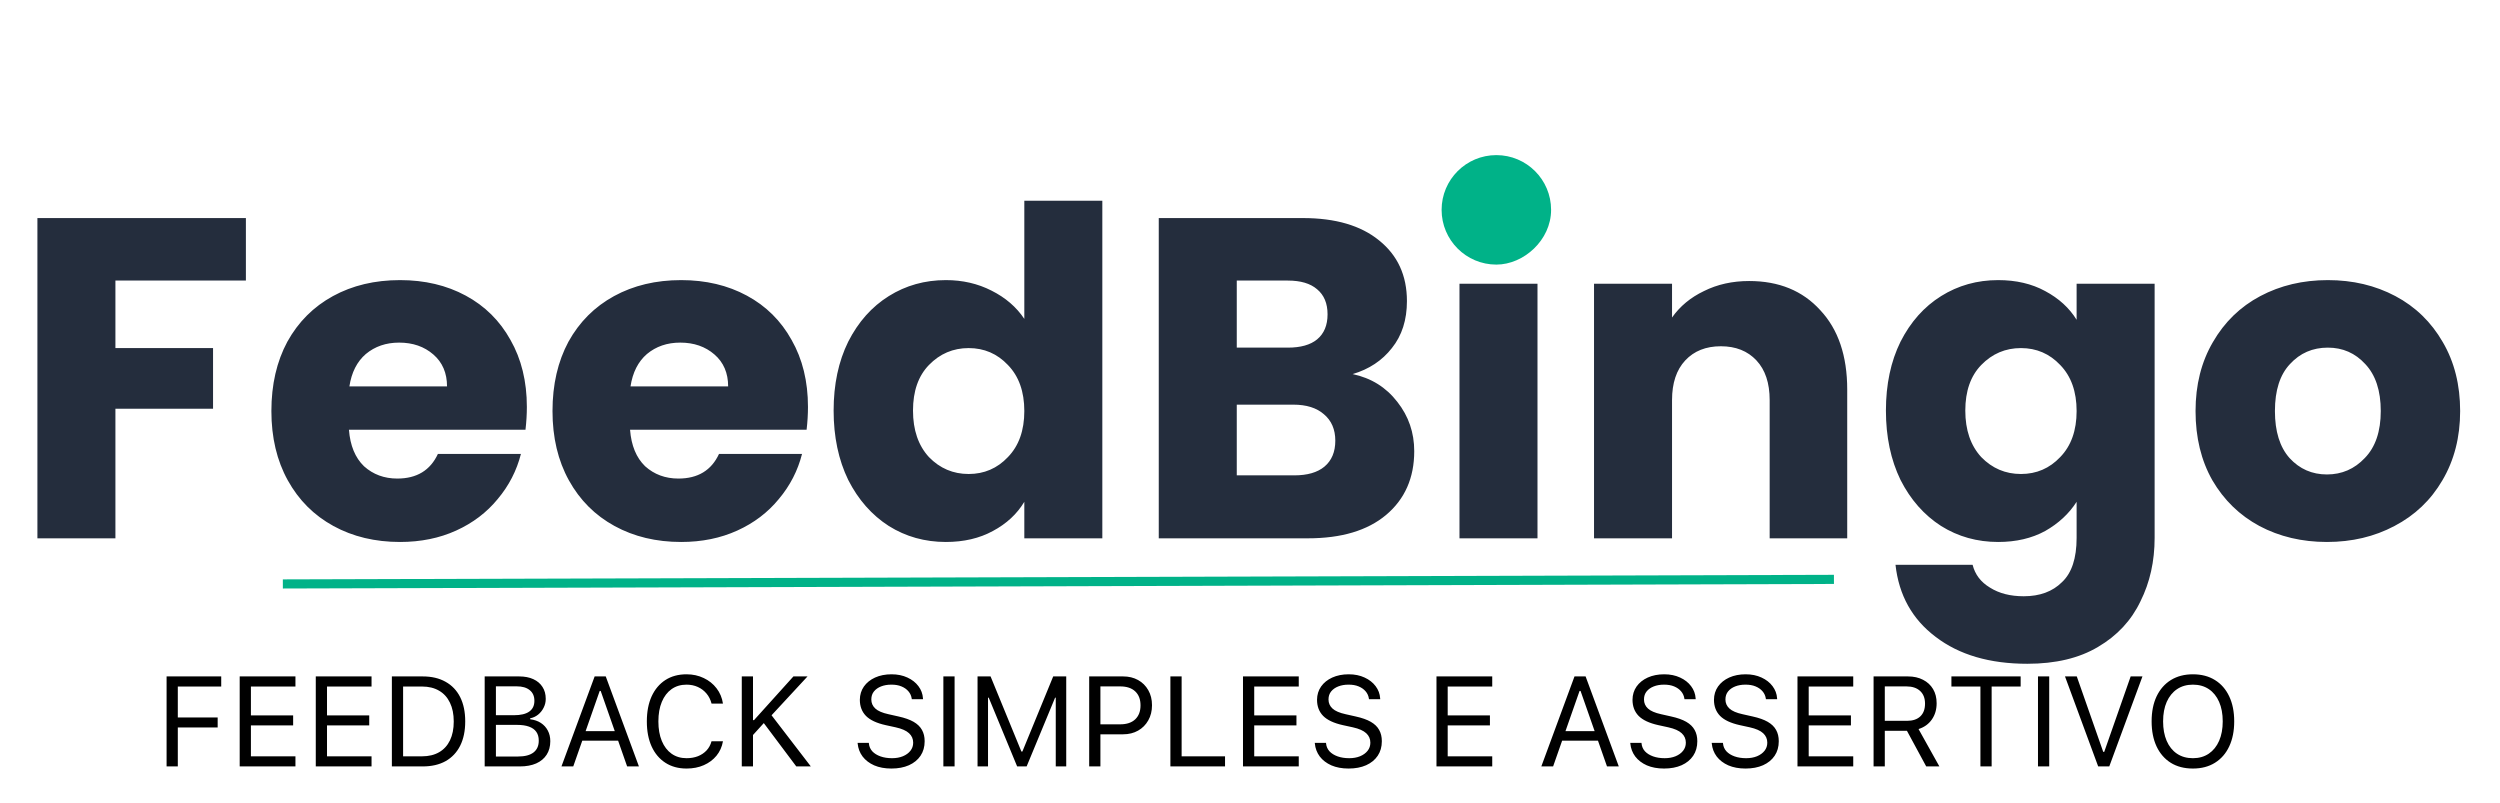 <svg width="274" height="88" viewBox="0 0 274 88" fill="none" xmlns="http://www.w3.org/2000/svg">
<g filter="url(#filter0_d_31_12)">
<path d="M26.95 19.9V26.75H12.65V34.15H23.35V40.8H12.65V55H4.1V19.9H26.95ZM57.744 40.6C57.744 41.4 57.694 42.233 57.594 43.1H38.244C38.377 44.833 38.927 46.167 39.894 47.1C40.894 48 42.11 48.45 43.544 48.45C45.677 48.45 47.16 47.55 47.994 45.75H57.094C56.627 47.583 55.777 49.233 54.544 50.7C53.344 52.167 51.827 53.317 49.994 54.15C48.16 54.983 46.11 55.4 43.844 55.4C41.11 55.4 38.677 54.817 36.544 53.65C34.41 52.483 32.744 50.817 31.544 48.65C30.344 46.483 29.744 43.95 29.744 41.05C29.744 38.15 30.327 35.617 31.494 33.45C32.694 31.283 34.36 29.617 36.494 28.45C38.627 27.283 41.077 26.7 43.844 26.7C46.544 26.7 48.944 27.267 51.044 28.4C53.144 29.533 54.777 31.15 55.944 33.25C57.144 35.35 57.744 37.8 57.744 40.6ZM48.994 38.35C48.994 36.883 48.494 35.717 47.494 34.85C46.494 33.983 45.244 33.55 43.744 33.55C42.31 33.55 41.094 33.967 40.094 34.8C39.127 35.633 38.527 36.817 38.294 38.35H48.994ZM88.554 40.6C88.554 41.4 88.504 42.233 88.404 43.1H69.054C69.188 44.833 69.738 46.167 70.704 47.1C71.704 48 72.921 48.45 74.354 48.45C76.488 48.45 77.971 47.55 78.804 45.75H87.904C87.438 47.583 86.588 49.233 85.354 50.7C84.154 52.167 82.638 53.317 80.804 54.15C78.971 54.983 76.921 55.4 74.654 55.4C71.921 55.4 69.488 54.817 67.354 53.65C65.221 52.483 63.554 50.817 62.354 48.65C61.154 46.483 60.554 43.95 60.554 41.05C60.554 38.15 61.138 35.617 62.304 33.45C63.504 31.283 65.171 29.617 67.304 28.45C69.438 27.283 71.888 26.7 74.654 26.7C77.354 26.7 79.754 27.267 81.854 28.4C83.954 29.533 85.588 31.15 86.754 33.25C87.954 35.35 88.554 37.8 88.554 40.6ZM79.804 38.35C79.804 36.883 79.304 35.717 78.304 34.85C77.304 33.983 76.054 33.55 74.554 33.55C73.121 33.55 71.904 33.967 70.904 34.8C69.938 35.633 69.338 36.817 69.104 38.35H79.804ZM91.365 41C91.365 38.133 91.898 35.617 92.965 33.45C94.065 31.283 95.548 29.617 97.415 28.45C99.281 27.283 101.365 26.7 103.665 26.7C105.498 26.7 107.165 27.083 108.665 27.85C110.198 28.617 111.398 29.65 112.265 30.95V18H120.815V55H112.265V51C111.465 52.333 110.315 53.4 108.815 54.2C107.348 55 105.632 55.4 103.665 55.4C101.365 55.4 99.281 54.817 97.415 53.65C95.548 52.45 94.065 50.767 92.965 48.6C91.898 46.4 91.365 43.867 91.365 41ZM112.265 41.05C112.265 38.917 111.665 37.233 110.465 36C109.298 34.767 107.865 34.15 106.165 34.15C104.465 34.15 103.015 34.767 101.815 36C100.648 37.2 100.065 38.867 100.065 41C100.065 43.133 100.648 44.833 101.815 46.1C103.015 47.333 104.465 47.95 106.165 47.95C107.865 47.95 109.298 47.333 110.465 46.1C111.665 44.867 112.265 43.183 112.265 41.05ZM148.25 37C150.284 37.433 151.917 38.45 153.15 40.05C154.384 41.617 155 43.417 155 45.45C155 48.383 153.967 50.717 151.9 52.45C149.867 54.15 147.017 55 143.35 55H127V19.9H142.8C146.367 19.9 149.15 20.717 151.15 22.35C153.184 23.983 154.2 26.2 154.2 29C154.2 31.067 153.65 32.783 152.55 34.15C151.484 35.517 150.05 36.467 148.25 37ZM135.55 34.1H141.15C142.55 34.1 143.617 33.8 144.35 33.2C145.117 32.567 145.5 31.65 145.5 30.45C145.5 29.25 145.117 28.333 144.35 27.7C143.617 27.067 142.55 26.75 141.15 26.75H135.55V34.1ZM141.85 48.1C143.284 48.1 144.384 47.783 145.15 47.15C145.95 46.483 146.35 45.533 146.35 44.3C146.35 43.067 145.934 42.1 145.1 41.4C144.3 40.7 143.184 40.35 141.75 40.35H135.55V48.1H141.85ZM164.259 24.2C162.759 24.2 161.526 23.767 160.559 22.9C159.626 22 159.159 20.9 159.159 19.6C159.159 18.267 159.626 17.167 160.559 16.3C161.526 15.4 162.759 14.95 164.259 14.95C165.726 14.95 166.926 15.4 167.859 16.3C168.826 17.167 169.309 18.267 169.309 19.6C169.309 20.9 168.826 22 167.859 22.9C166.926 23.767 165.726 24.2 164.259 24.2ZM168.509 27.1V55H159.959V27.1H168.509ZM191.705 26.8C194.972 26.8 197.572 27.867 199.505 30C201.472 32.1 202.455 35 202.455 38.7V55H193.955V39.85C193.955 37.983 193.472 36.533 192.505 35.5C191.539 34.467 190.239 33.95 188.605 33.95C186.972 33.95 185.672 34.467 184.705 35.5C183.739 36.533 183.255 37.983 183.255 39.85V55H174.705V27.1H183.255V30.8C184.122 29.567 185.289 28.6 186.755 27.9C188.222 27.167 189.872 26.8 191.705 26.8ZM218.997 26.7C220.964 26.7 222.68 27.1 224.147 27.9C225.647 28.7 226.797 29.75 227.597 31.05V27.1H236.147V54.95C236.147 57.517 235.63 59.833 234.597 61.9C233.597 64 232.047 65.667 229.947 66.9C227.88 68.133 225.297 68.75 222.197 68.75C218.064 68.75 214.714 67.767 212.147 65.8C209.58 63.867 208.114 61.233 207.747 57.9H216.197C216.464 58.967 217.097 59.8 218.097 60.4C219.097 61.033 220.33 61.35 221.797 61.35C223.564 61.35 224.964 60.833 225.997 59.8C227.064 58.8 227.597 57.183 227.597 54.95V51C226.764 52.3 225.614 53.367 224.147 54.2C222.68 55 220.964 55.4 218.997 55.4C216.697 55.4 214.614 54.817 212.747 53.65C210.88 52.45 209.397 50.767 208.297 48.6C207.23 46.4 206.697 43.867 206.697 41C206.697 38.133 207.23 35.617 208.297 33.45C209.397 31.283 210.88 29.617 212.747 28.45C214.614 27.283 216.697 26.7 218.997 26.7ZM227.597 41.05C227.597 38.917 226.997 37.233 225.797 36C224.63 34.767 223.197 34.15 221.497 34.15C219.797 34.15 218.347 34.767 217.147 36C215.98 37.2 215.397 38.867 215.397 41C215.397 43.133 215.98 44.833 217.147 46.1C218.347 47.333 219.797 47.95 221.497 47.95C223.197 47.95 224.63 47.333 225.797 46.1C226.997 44.867 227.597 43.183 227.597 41.05ZM255.032 55.4C252.299 55.4 249.832 54.817 247.632 53.65C245.466 52.483 243.749 50.817 242.482 48.65C241.249 46.483 240.632 43.95 240.632 41.05C240.632 38.183 241.266 35.667 242.532 33.5C243.799 31.3 245.532 29.617 247.732 28.45C249.932 27.283 252.399 26.7 255.132 26.7C257.866 26.7 260.332 27.283 262.532 28.45C264.732 29.617 266.466 31.3 267.732 33.5C268.999 35.667 269.632 38.183 269.632 41.05C269.632 43.917 268.982 46.45 267.682 48.65C266.416 50.817 264.666 52.483 262.432 53.65C260.232 54.817 257.766 55.4 255.032 55.4ZM255.032 48C256.666 48 258.049 47.4 259.182 46.2C260.349 45 260.932 43.283 260.932 41.05C260.932 38.817 260.366 37.1 259.232 35.9C258.132 34.7 256.766 34.1 255.132 34.1C253.466 34.1 252.082 34.7 250.982 35.9C249.882 37.067 249.332 38.783 249.332 41.05C249.332 43.283 249.866 45 250.932 46.2C252.032 47.4 253.399 48 255.032 48Z" fill="#242D3D"/>
</g>
<g filter="url(#filter1_i_31_12)">
<path d="M170 19C170 22.314 167 25 164 25C160.686 25 158 22.314 158 19C158 15.686 160.686 13 164 13C167.314 13 170 15.686 170 19Z" fill="#00B288"/>
</g>
<path d="M18.258 84V74.136H24.246V75.243H19.488V78.634H23.856V79.728H19.488V84H18.258ZM26.27 84V74.136H32.381V75.243H27.5V78.408H32.128V79.502H27.5V82.893H32.381V84H26.27ZM34.609 84V74.136H40.721V75.243H35.84V78.408H40.468V79.502H35.84V82.893H40.721V84H34.609ZM42.949 84V74.136H46.333C47.308 74.136 48.142 74.332 48.835 74.724C49.532 75.111 50.065 75.671 50.435 76.405C50.804 77.139 50.988 78.023 50.988 79.058V79.071C50.988 80.106 50.804 80.992 50.435 81.731C50.065 82.464 49.535 83.027 48.842 83.419C48.149 83.806 47.313 84 46.333 84H42.949ZM44.18 82.893H46.251C46.985 82.893 47.611 82.742 48.131 82.441C48.65 82.141 49.047 81.705 49.32 81.136C49.594 80.566 49.73 79.882 49.73 79.085V79.071C49.73 78.269 49.592 77.583 49.313 77.014C49.04 76.439 48.644 76.002 48.124 75.701C47.605 75.396 46.98 75.243 46.251 75.243H44.18V82.893ZM53.736 84V82.913H56.785C57.528 82.913 58.091 82.765 58.474 82.469C58.856 82.172 59.048 81.742 59.048 81.177V81.163C59.048 80.785 58.959 80.468 58.781 80.213C58.603 79.958 58.337 79.766 57.981 79.639C57.63 79.511 57.193 79.447 56.669 79.447H53.736V78.388H56.32C57.068 78.388 57.628 78.255 58.002 77.991C58.38 77.727 58.569 77.335 58.569 76.815V76.802C58.569 76.3 58.398 75.913 58.057 75.64C57.719 75.362 57.245 75.223 56.635 75.223H53.736V74.136H56.895C57.501 74.136 58.02 74.236 58.453 74.436C58.891 74.637 59.226 74.922 59.458 75.291C59.695 75.656 59.813 76.088 59.813 76.59V76.603C59.813 76.945 59.736 77.267 59.581 77.567C59.431 77.868 59.228 78.121 58.973 78.326C58.717 78.531 58.43 78.663 58.111 78.723V78.832C58.562 78.887 58.952 79.021 59.28 79.235C59.608 79.45 59.861 79.728 60.039 80.069C60.221 80.407 60.312 80.792 60.312 81.225V81.238C60.312 81.812 60.178 82.307 59.909 82.722C59.645 83.132 59.264 83.449 58.768 83.672C58.271 83.891 57.672 84 56.97 84H53.736ZM53.121 84V74.136H54.352V84H53.121ZM61.536 84L65.173 74.136H66.116V75.728H65.727L62.828 84H61.536ZM63.184 81.177L63.566 80.131H68.023L68.406 81.177H63.184ZM68.734 84L65.836 75.728V74.136H66.39L70.026 84H68.734ZM75.249 84.232C74.356 84.232 73.583 84.023 72.932 83.603C72.28 83.184 71.776 82.59 71.421 81.819C71.07 81.049 70.894 80.135 70.894 79.078V79.064C70.894 78.003 71.07 77.087 71.421 76.316C71.776 75.546 72.278 74.951 72.925 74.532C73.576 74.113 74.349 73.903 75.242 73.903C75.935 73.903 76.564 74.04 77.129 74.314C77.699 74.582 78.168 74.958 78.537 75.441C78.906 75.92 79.139 76.474 79.234 77.103L79.228 77.116H77.99L77.983 77.103C77.874 76.679 77.689 76.314 77.43 76.009C77.17 75.699 76.853 75.46 76.48 75.291C76.11 75.122 75.698 75.038 75.242 75.038C74.613 75.038 74.066 75.202 73.602 75.53C73.141 75.858 72.786 76.323 72.535 76.925C72.284 77.526 72.159 78.24 72.159 79.064V79.078C72.159 79.898 72.284 80.609 72.535 81.211C72.786 81.812 73.141 82.277 73.602 82.606C74.066 82.934 74.616 83.098 75.249 83.098C75.709 83.098 76.126 83.025 76.5 82.879C76.874 82.728 77.188 82.517 77.443 82.243C77.699 81.965 77.876 81.637 77.977 81.259L77.99 81.245H79.234V81.259C79.125 81.86 78.888 82.384 78.523 82.831C78.159 83.273 77.696 83.617 77.136 83.863C76.58 84.109 75.951 84.232 75.249 84.232ZM82.393 80.705L82.324 78.928H82.639L86.959 74.136H88.504L84.423 78.545L83.849 79.099L82.393 80.705ZM81.299 84V74.136H82.529V84H81.299ZM87.273 84L83.589 79.085L84.436 78.231L88.866 84H87.273ZM97.698 84.232C96.978 84.232 96.349 84.116 95.811 83.884C95.278 83.647 94.855 83.323 94.54 82.913C94.23 82.498 94.05 82.024 94 81.491L93.993 81.416H95.224L95.231 81.491C95.262 81.819 95.388 82.104 95.606 82.346C95.83 82.583 96.126 82.767 96.495 82.899C96.869 83.032 97.293 83.098 97.767 83.098C98.213 83.098 98.61 83.027 98.956 82.886C99.307 82.74 99.583 82.539 99.783 82.284C99.984 82.029 100.084 81.735 100.084 81.402V81.395C100.084 80.985 99.934 80.641 99.633 80.363C99.332 80.081 98.842 79.864 98.163 79.714L97.069 79.475C96.08 79.256 95.36 78.919 94.909 78.463C94.463 78.003 94.239 77.415 94.239 76.699V76.692C94.244 76.145 94.392 75.662 94.684 75.243C94.98 74.824 95.388 74.496 95.907 74.259C96.431 74.022 97.033 73.903 97.712 73.903C98.368 73.903 98.949 74.022 99.455 74.259C99.961 74.491 100.362 74.806 100.658 75.202C100.959 75.599 101.125 76.043 101.157 76.535L101.164 76.631H99.934L99.92 76.542C99.874 76.25 99.756 75.993 99.564 75.769C99.373 75.542 99.118 75.362 98.799 75.23C98.48 75.097 98.106 75.034 97.678 75.038C97.268 75.038 96.898 75.102 96.57 75.23C96.242 75.357 95.98 75.542 95.784 75.783C95.593 76.02 95.497 76.312 95.497 76.658V76.665C95.497 77.057 95.643 77.387 95.935 77.656C96.226 77.925 96.707 78.132 97.377 78.278L98.471 78.524C99.159 78.675 99.713 78.871 100.132 79.112C100.551 79.354 100.856 79.65 101.048 80.001C101.244 80.347 101.342 80.757 101.342 81.231V81.238C101.342 81.853 101.191 82.384 100.891 82.831C100.59 83.278 100.166 83.624 99.619 83.87C99.072 84.112 98.432 84.232 97.698 84.232ZM103.393 84V74.136H104.623V84H103.393ZM107.139 84V74.136H108.567L111.944 82.366H112.054L115.431 74.136H116.859V84H115.711V76.467H115.109L116.49 74.409L112.519 84H111.479L107.515 74.409L108.889 76.467H108.287V84H107.139ZM119.99 80.48V79.386H122.779C123.486 79.386 124.033 79.204 124.42 78.839C124.807 78.47 125.001 77.962 125.001 77.314V77.301C125.001 76.649 124.807 76.141 124.42 75.776C124.033 75.412 123.486 75.23 122.779 75.23H119.99V74.136H123.094C123.714 74.136 124.26 74.268 124.734 74.532C125.208 74.796 125.58 75.166 125.849 75.64C126.122 76.114 126.259 76.663 126.259 77.287V77.301C126.259 77.925 126.122 78.477 125.849 78.955C125.58 79.434 125.208 79.807 124.734 80.076C124.26 80.345 123.714 80.48 123.094 80.48H119.99ZM119.375 84V74.136H120.605V84H119.375ZM128.275 84V74.136H129.506V82.893H134.264V84H128.275ZM136.232 84V74.136H142.344V75.243H137.463V78.408H142.091V79.502H137.463V82.893H142.344V84H136.232ZM147.806 84.232C147.086 84.232 146.457 84.116 145.919 83.884C145.386 83.647 144.962 83.323 144.647 82.913C144.338 82.498 144.158 82.024 144.107 81.491L144.101 81.416H145.331L145.338 81.491C145.37 81.819 145.495 82.104 145.714 82.346C145.937 82.583 146.233 82.767 146.603 82.899C146.976 83.032 147.4 83.098 147.874 83.098C148.321 83.098 148.717 83.027 149.063 82.886C149.414 82.74 149.69 82.539 149.891 82.284C150.091 82.029 150.191 81.735 150.191 81.402V81.395C150.191 80.985 150.041 80.641 149.74 80.363C149.439 80.081 148.95 79.864 148.271 79.714L147.177 79.475C146.188 79.256 145.468 78.919 145.017 78.463C144.57 78.003 144.347 77.415 144.347 76.699V76.692C144.351 76.145 144.499 75.662 144.791 75.243C145.087 74.824 145.495 74.496 146.015 74.259C146.539 74.022 147.14 73.903 147.819 73.903C148.476 73.903 149.057 74.022 149.562 74.259C150.068 74.491 150.469 74.806 150.766 75.202C151.066 75.599 151.233 76.043 151.265 76.535L151.271 76.631H150.041L150.027 76.542C149.982 76.25 149.863 75.993 149.672 75.769C149.48 75.542 149.225 75.362 148.906 75.23C148.587 75.097 148.214 75.034 147.785 75.038C147.375 75.038 147.006 75.102 146.678 75.23C146.35 75.357 146.088 75.542 145.892 75.783C145.7 76.02 145.604 76.312 145.604 76.658V76.665C145.604 77.057 145.75 77.387 146.042 77.656C146.334 77.925 146.814 78.132 147.484 78.278L148.578 78.524C149.266 78.675 149.82 78.871 150.239 79.112C150.659 79.354 150.964 79.65 151.155 80.001C151.351 80.347 151.449 80.757 151.449 81.231V81.238C151.449 81.853 151.299 82.384 150.998 82.831C150.697 83.278 150.273 83.624 149.727 83.87C149.18 84.112 148.539 84.232 147.806 84.232ZM157.438 84V74.136H163.549V75.243H158.668V78.408H163.296V79.502H158.668V82.893H163.549V84H157.438ZM168.929 84L172.565 74.136H173.509V75.728H173.119L170.221 84H168.929ZM170.576 81.177L170.959 80.131H175.416L175.799 81.177H170.576ZM176.127 84L173.229 75.728V74.136H173.782L177.419 84H176.127ZM182.382 84.232C181.662 84.232 181.033 84.116 180.495 83.884C179.962 83.647 179.538 83.323 179.224 82.913C178.914 82.498 178.734 82.024 178.684 81.491L178.677 81.416H179.907L179.914 81.491C179.946 81.819 180.071 82.104 180.29 82.346C180.513 82.583 180.81 82.767 181.179 82.899C181.552 83.032 181.976 83.098 182.45 83.098C182.897 83.098 183.293 83.027 183.64 82.886C183.991 82.74 184.266 82.539 184.467 82.284C184.667 82.029 184.768 81.735 184.768 81.402V81.395C184.768 80.985 184.617 80.641 184.316 80.363C184.016 80.081 183.526 79.864 182.847 79.714L181.753 79.475C180.764 79.256 180.044 78.919 179.593 78.463C179.146 78.003 178.923 77.415 178.923 76.699V76.692C178.927 76.145 179.076 75.662 179.367 75.243C179.663 74.824 180.071 74.496 180.591 74.259C181.115 74.022 181.716 73.903 182.396 73.903C183.052 73.903 183.633 74.022 184.139 74.259C184.645 74.491 185.046 74.806 185.342 75.202C185.643 75.599 185.809 76.043 185.841 76.535L185.848 76.631H184.617L184.604 76.542C184.558 76.25 184.439 75.993 184.248 75.769C184.057 75.542 183.801 75.362 183.482 75.23C183.163 75.097 182.79 75.034 182.361 75.038C181.951 75.038 181.582 75.102 181.254 75.23C180.926 75.357 180.664 75.542 180.468 75.783C180.276 76.02 180.181 76.312 180.181 76.658V76.665C180.181 77.057 180.326 77.387 180.618 77.656C180.91 77.925 181.391 78.132 182.061 78.278L183.154 78.524C183.842 78.675 184.396 78.871 184.815 79.112C185.235 79.354 185.54 79.65 185.731 80.001C185.927 80.347 186.025 80.757 186.025 81.231V81.238C186.025 81.853 185.875 82.384 185.574 82.831C185.273 83.278 184.85 83.624 184.303 83.87C183.756 84.112 183.116 84.232 182.382 84.232ZM191.31 84.232C190.59 84.232 189.961 84.116 189.423 83.884C188.89 83.647 188.466 83.323 188.151 82.913C187.841 82.498 187.661 82.024 187.611 81.491L187.604 81.416H188.835L188.842 81.491C188.874 81.819 188.999 82.104 189.218 82.346C189.441 82.583 189.737 82.767 190.106 82.899C190.48 83.032 190.904 83.098 191.378 83.098C191.825 83.098 192.221 83.027 192.567 82.886C192.918 82.74 193.194 82.539 193.395 82.284C193.595 82.029 193.695 81.735 193.695 81.402V81.395C193.695 80.985 193.545 80.641 193.244 80.363C192.943 80.081 192.453 79.864 191.774 79.714L190.681 79.475C189.692 79.256 188.972 78.919 188.521 78.463C188.074 78.003 187.851 77.415 187.851 76.699V76.692C187.855 76.145 188.003 75.662 188.295 75.243C188.591 74.824 188.999 74.496 189.519 74.259C190.043 74.022 190.644 73.903 191.323 73.903C191.979 73.903 192.561 74.022 193.066 74.259C193.572 74.491 193.973 74.806 194.27 75.202C194.57 75.599 194.737 76.043 194.769 76.535L194.775 76.631H193.545L193.531 76.542C193.486 76.25 193.367 75.993 193.176 75.769C192.984 75.542 192.729 75.362 192.41 75.23C192.091 75.097 191.717 75.034 191.289 75.038C190.879 75.038 190.51 75.102 190.182 75.23C189.854 75.357 189.591 75.542 189.396 75.783C189.204 76.02 189.108 76.312 189.108 76.658V76.665C189.108 77.057 189.254 77.387 189.546 77.656C189.838 77.925 190.318 78.132 190.988 78.278L192.082 78.524C192.77 78.675 193.324 78.871 193.743 79.112C194.162 79.354 194.468 79.65 194.659 80.001C194.855 80.347 194.953 80.757 194.953 81.231V81.238C194.953 81.853 194.803 82.384 194.502 82.831C194.201 83.278 193.777 83.624 193.23 83.87C192.684 84.112 192.043 84.232 191.31 84.232ZM197.004 84V74.136H203.115V75.243H198.234V78.408H202.862V79.502H198.234V82.893H203.115V84H197.004ZM205.344 84V74.136H209.11C209.744 74.136 210.295 74.259 210.765 74.505C211.239 74.746 211.605 75.086 211.865 75.523C212.125 75.961 212.255 76.476 212.255 77.068V77.082C212.255 77.766 212.079 78.358 211.729 78.859C211.378 79.361 210.892 79.709 210.272 79.905L212.556 84H211.113L209.001 80.097C208.992 80.097 208.98 80.097 208.967 80.097C208.953 80.097 208.942 80.097 208.933 80.097H206.574V84H205.344ZM206.574 79.003H209.001C209.634 79.003 210.122 78.841 210.464 78.518C210.81 78.189 210.983 77.725 210.983 77.123V77.109C210.983 76.522 210.803 76.061 210.443 75.728C210.083 75.396 209.584 75.23 208.946 75.23H206.574V79.003ZM217.054 84V75.243H213.875V74.136H221.463V75.243H218.284V84H217.054ZM223.363 84V74.136H224.594V84H223.363ZM229.96 84L226.323 74.136H227.615L230.514 82.407H230.623L233.521 74.136H234.813L231.177 84H229.96ZM240.344 84.232C239.4 84.232 238.591 84.023 237.917 83.603C237.243 83.18 236.723 82.58 236.358 81.806C235.998 81.031 235.818 80.12 235.818 79.071V79.058C235.818 78 236.001 77.087 236.365 76.316C236.734 75.546 237.256 74.951 237.931 74.532C238.61 74.113 239.414 73.903 240.344 73.903C241.278 73.903 242.082 74.113 242.757 74.532C243.436 74.951 243.958 75.549 244.322 76.323C244.687 77.093 244.869 78.005 244.869 79.058V79.071C244.869 80.12 244.687 81.031 244.322 81.806C243.962 82.576 243.443 83.173 242.764 83.597C242.089 84.02 241.283 84.232 240.344 84.232ZM240.344 83.098C241.018 83.098 241.599 82.931 242.087 82.599C242.575 82.266 242.951 81.799 243.215 81.197C243.479 80.591 243.611 79.882 243.611 79.071V79.058C243.611 78.237 243.479 77.526 243.215 76.925C242.951 76.323 242.575 75.858 242.087 75.53C241.599 75.202 241.018 75.038 240.344 75.038C239.674 75.038 239.095 75.202 238.607 75.53C238.12 75.858 237.742 76.323 237.473 76.925C237.208 77.526 237.076 78.237 237.076 79.058V79.071C237.076 79.882 237.206 80.591 237.466 81.197C237.726 81.799 238.099 82.266 238.587 82.599C239.075 82.931 239.66 83.098 240.344 83.098Z" fill="black"/>
<path d="M31 64L201 63.5" stroke="#00B288"/>
<defs>
<filter id="filter0_d_31_12" x="0.1" y="14.95" width="273.532" height="61.8" filterUnits="userSpaceOnUse" color-interpolation-filters="sRGB">
<feFlood flood-opacity="0" result="BackgroundImageFix"/>
<feColorMatrix in="SourceAlpha" type="matrix" values="0 0 0 0 0 0 0 0 0 0 0 0 0 0 0 0 0 0 127 0" result="hardAlpha"/>
<feOffset dy="4"/>
<feGaussianBlur stdDeviation="2"/>
<feComposite in2="hardAlpha" operator="out"/>
<feColorMatrix type="matrix" values="0 0 0 0 0 0 0 0 0 0 0 0 0 0 0 0 0 0 0.25 0"/>
<feBlend mode="normal" in2="BackgroundImageFix" result="effect1_dropShadow_31_12"/>
<feBlend mode="normal" in="SourceGraphic" in2="effect1_dropShadow_31_12" result="shape"/>
</filter>
<filter id="filter1_i_31_12" x="158" y="13" width="12" height="16" filterUnits="userSpaceOnUse" color-interpolation-filters="sRGB">
<feFlood flood-opacity="0" result="BackgroundImageFix"/>
<feBlend mode="normal" in="SourceGraphic" in2="BackgroundImageFix" result="shape"/>
<feColorMatrix in="SourceAlpha" type="matrix" values="0 0 0 0 0 0 0 0 0 0 0 0 0 0 0 0 0 0 127 0" result="hardAlpha"/>
<feOffset dy="4"/>
<feGaussianBlur stdDeviation="2"/>
<feComposite in2="hardAlpha" operator="arithmetic" k2="-1" k3="1"/>
<feColorMatrix type="matrix" values="0 0 0 0 0 0 0 0 0 0 0 0 0 0 0 0 0 0 0.25 0"/>
<feBlend mode="normal" in2="shape" result="effect1_innerShadow_31_12"/>
</filter>
</defs>
</svg>
